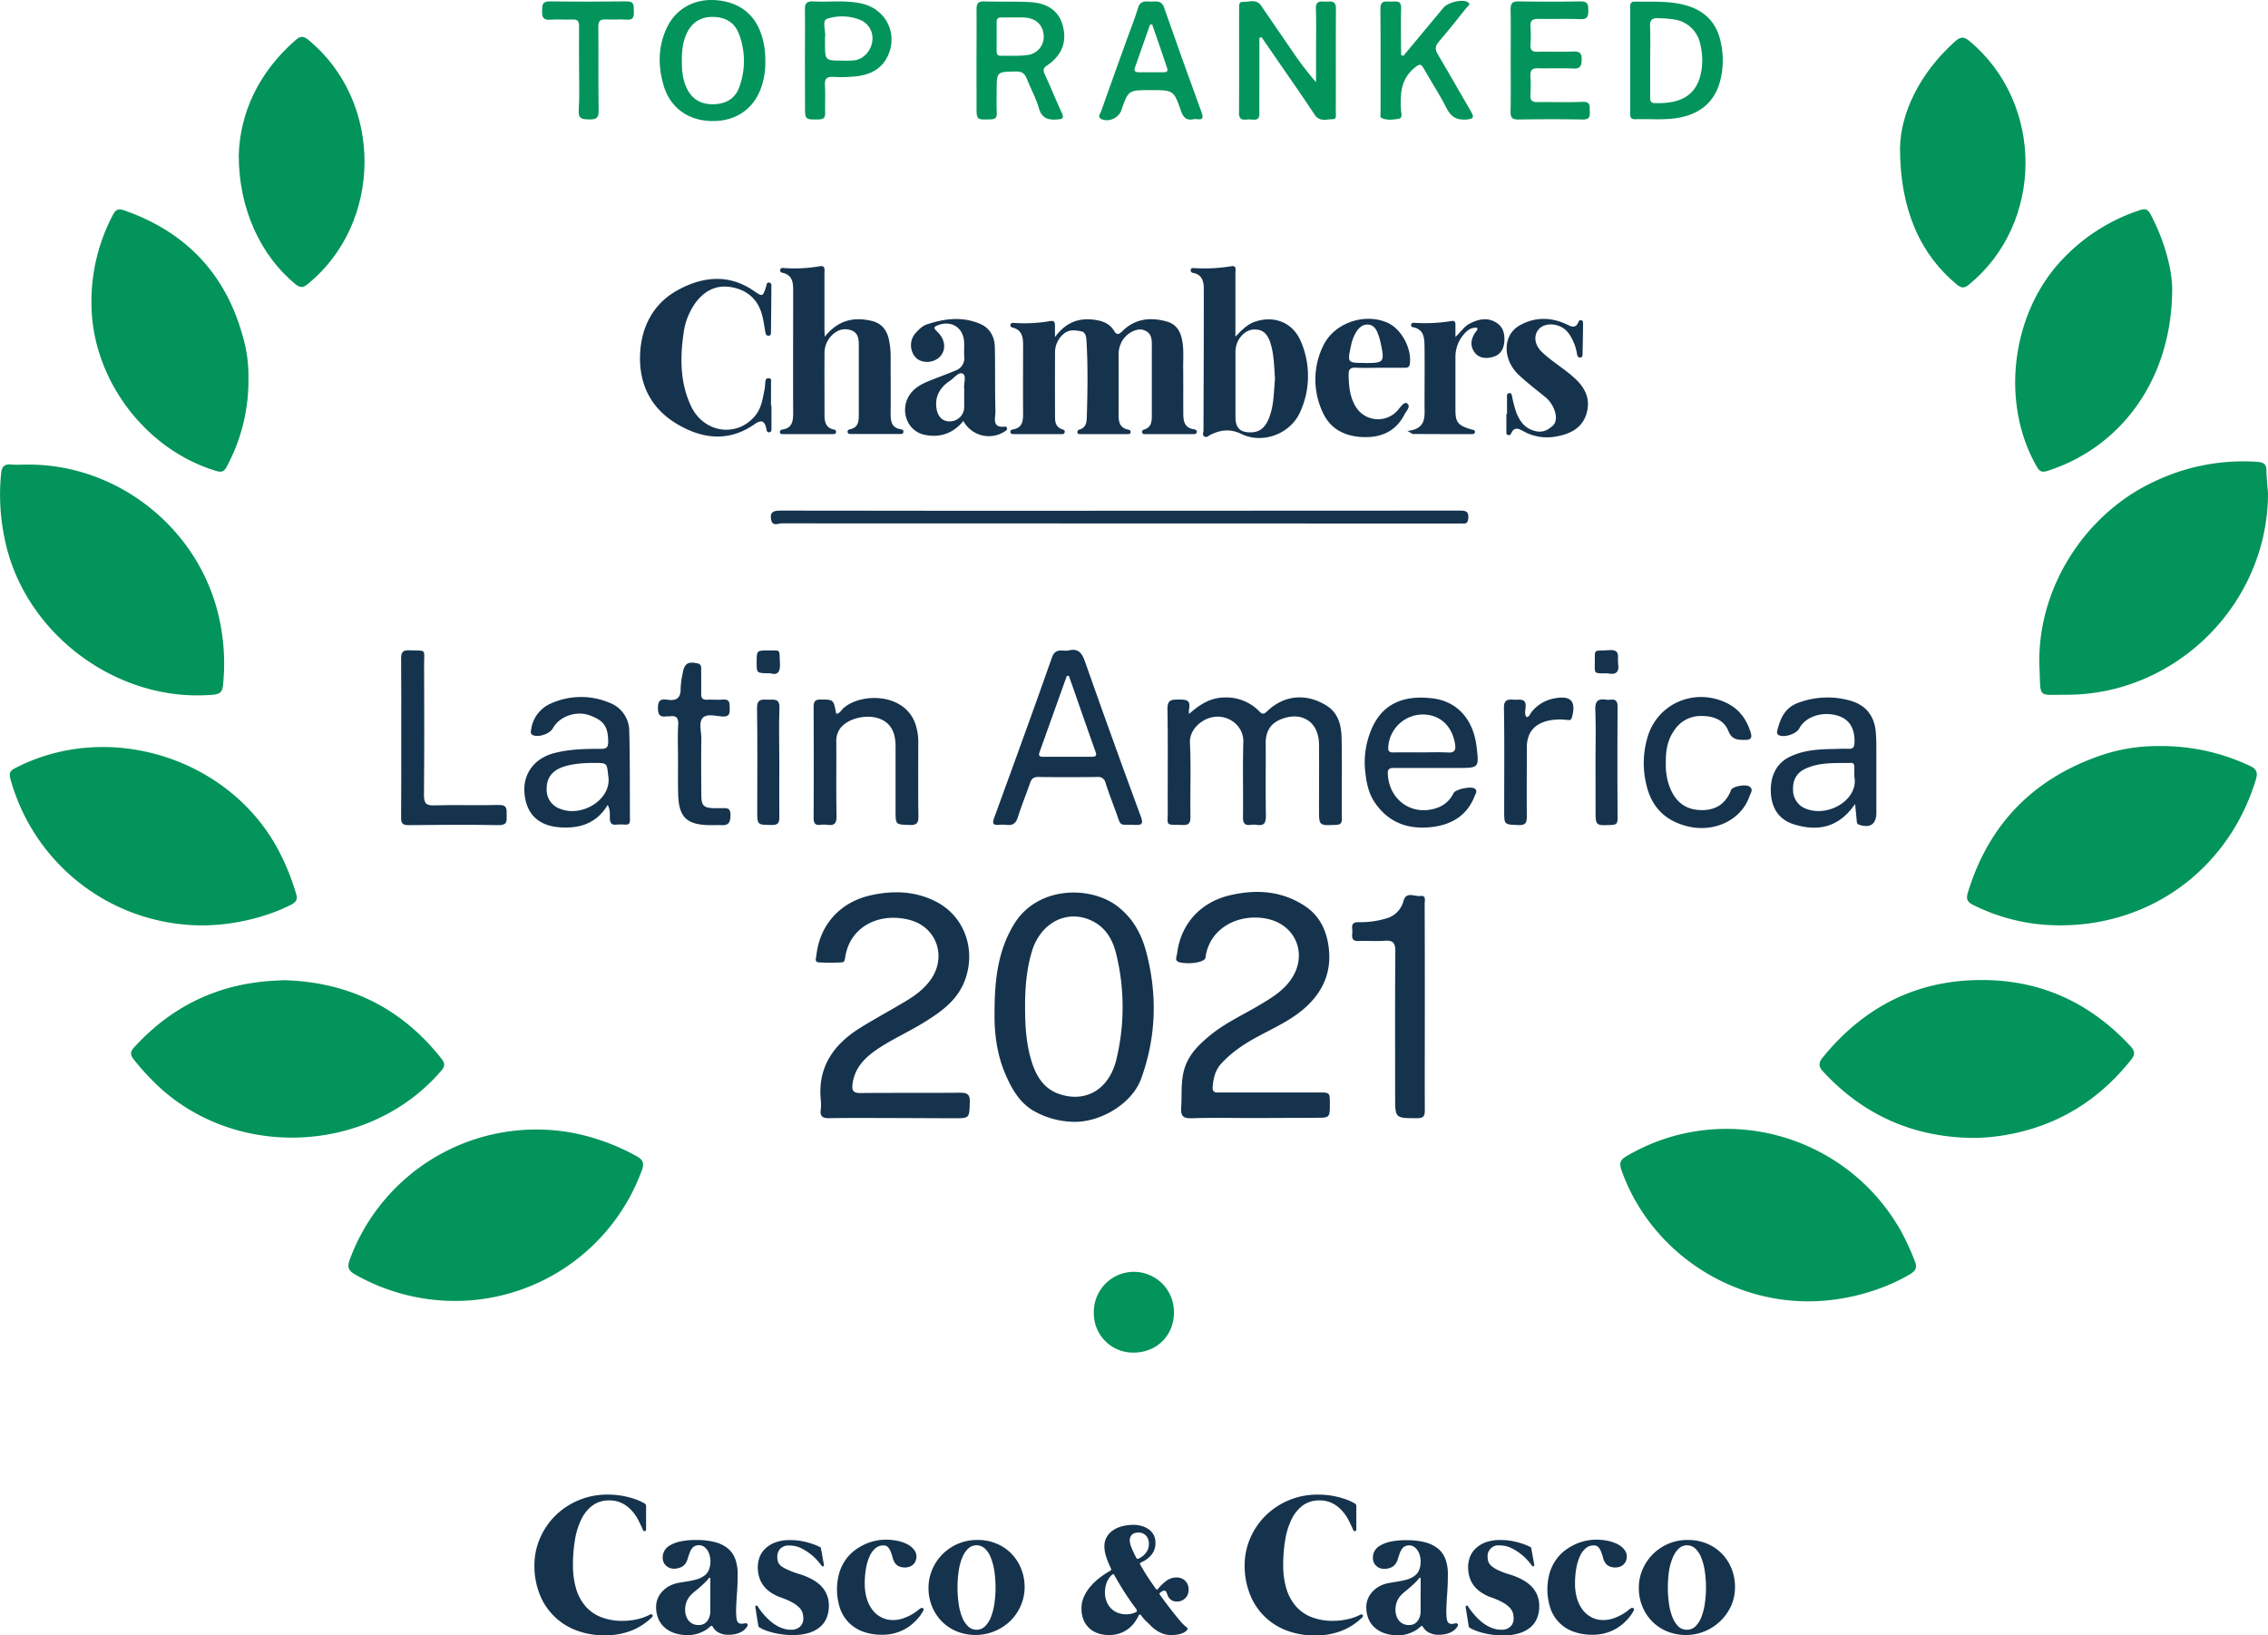 <svg id="Layer_1" data-name="Layer 1" xmlns="http://www.w3.org/2000/svg" viewBox="0 0 956.66 689.7"><defs><style>.cls-1{fill:#02945a;}.cls-2{fill:#15334d;}</style></defs><title>logochambers-cascoycasco</title><g id="Of2YP2"><path class="cls-1" d="M956.66,208.21c-.14,46.34-38.69,84.9-85.07,84.8-12.35,0-10.72,1.59-11.31-11.07-1.52-32.67,18.47-64.82,48.12-78.71a86.87,86.87,0,0,1,43.77-8.44c2.49.18,3.79.82,3.83,3.55C956.05,201.63,956.43,204.92,956.66,208.21Z"/><path class="cls-1" d="M910.06,314.66a87.59,87.59,0,0,1,39.08,8.4c2.89,1.35,3.24,3,2.4,5.74-12,39.4-47.49,64-88.71,61.25a81.21,81.21,0,0,1-30.6-8.43c-2.56-1.27-2.94-2.63-2.17-5.17,8.72-28.64,27.33-47.77,55.47-57.65A73.92,73.92,0,0,1,910.06,314.66Z"/><path class="cls-1" d="M832,479.92c-24.73-.32-45.59-9.43-62.55-27.51-2-2.09-2.87-3.63-.63-6.39,18.28-22.5,41.86-33.7,70.78-32.63,23.47.88,43.13,10.62,59.09,27.87,1.82,2,2,3.41.3,5.59-14.07,17.72-32.1,28.59-54.55,32.09A79.55,79.55,0,0,1,832,479.92Z"/><path class="cls-1" d="M762.77,548.84c-35.28,0-67.29-22.6-78.86-55.43-1-3-.42-4.26,2.11-5.76C726.26,463.88,778.49,478,801.74,519a110.24,110.24,0,0,1,6,13c.94,2.33.51,3.84-1.93,5.31C793.89,544.42,777.94,548.84,762.77,548.84Z"/><path class="cls-1" d="M192,548.67a85.4,85.4,0,0,1-42.07-11.08c-2.85-1.58-3.63-3.05-2.41-6.33a83.87,83.87,0,0,1,94.16-53.45,91.93,91.93,0,0,1,26.74,9.75c2.72,1.46,3.47,2.91,2.32,6A83.9,83.9,0,0,1,192,548.67Z"/><path class="cls-1" d="M85.28,390.28A84,84,0,0,1,4.41,328.55c-.63-2.29-.35-3.37,1.91-4.55,39.3-20.46,90.48-4.51,111.2,34.7A99.09,99.09,0,0,1,124.91,377c.71,2.37,0,3.45-2.09,4.54C112.39,386.91,98.24,390.28,85.28,390.28Z"/><path class="cls-1" d="M119.81,413.4c27.2.78,49.39,11.55,66.32,33,1.58,2,1.68,3.21-.06,5.24-30.24,35.17-86.83,37.81-120.27,5.54a109,109,0,0,1-9.35-10.32c-1.48-1.84-1.67-3.11,0-5,15.17-16.68,33.86-26.19,56.37-28.05C115.18,413.59,117.51,413.52,119.81,413.4Z"/><path class="cls-1" d="M11.56,195.94c37.4-.25,71.08,26,80.27,62.21a87.83,87.83,0,0,1,2.23,30.93c-.29,2.76-1.33,3.65-4.06,3.9-40.42,3.63-79.91-25.78-88-65.6A90.37,90.37,0,0,1,.47,199.64c.29-2.7,1.25-4,4.12-3.74C6.9,196.1,9.24,195.94,11.56,195.94Z"/><path class="cls-1" d="M104.79,159.15a76.4,76.4,0,0,1-9.2,37.74c-1.08,2-2.14,2.4-4.33,1.75-30.17-9-52.51-39-52.68-70.41a78.19,78.19,0,0,1,9.11-37.72c1.18-2.21,2.34-2.6,4.62-1.81,26.37,9.17,43.23,27.16,50.38,54.17A57.62,57.62,0,0,1,104.79,159.15Z"/><path class="cls-1" d="M916.24,121.61c.07,37.91-21.29,67-52.64,77-2.15.68-3.23.33-4.38-1.67-15.77-27.17-10.79-65.6,11.35-88.2a78.27,78.27,0,0,1,32-20.09c2.27-.74,3.37-.5,4.57,1.76C913.15,101.79,916.18,113.85,916.24,121.61Z"/><path class="cls-1" d="M100.71,65.46c.51-17.82,8.35-35,24.07-48.64,2-1.74,3.31-1.62,5.28,0,31.77,26,31.57,77.25-.39,103.08-1.9,1.54-3.07,1.49-5,0C110,107.89,100.68,88.1,100.71,65.46Z"/><path class="cls-1" d="M801.44,62.48c.23-14.57,8.07-31.41,23.19-45,2.18-1.95,3.63-2.22,6.12-.15,31.62,26.28,31.48,76.92-.32,102.77-1.95,1.59-3.12,1.43-5-.09C810.23,107.52,801.44,88.68,801.44,62.48Z"/><path class="cls-2" d="M419.51,427.11c0-14.6,1.62-26.39,8.14-37.21,9.85-16.32,32.31-16.45,43.73-7.65,6.51,5,10.11,11.7,12.09,19.15,4.77,18,4.28,36.05-2.18,53.66-4,10.85-18.14,19-30,18a35.33,35.33,0,0,1-15.62-4.75c-5.62-3.41-8.84-9-11.4-14.85C420.23,444.35,419.37,434.63,419.51,427.11Zm12.87-2.4c0,8,.47,15.91,2.95,23.55,1.92,5.91,5.15,10.94,11.34,13.1,11.25,3.9,21.15-1.86,24.21-14.48a94.07,94.07,0,0,0,0-44.32c-1.43-6.1-4.43-11.46-10.48-14.3-10.23-4.81-21.19.72-25,12.54C433,408.58,432.37,416.61,432.38,424.71Z"/><path class="cls-2" d="M529.75,471.53c-9.06,0-18.12-.19-27.17.09-3.66.11-4.57-1.08-4.35-4.54.4-6.07-.4-12.16,2-18.1,2.07-5.11,5.79-8.62,9.8-12,6.52-5.46,14.3-8.93,21.53-13.26,4.62-2.76,9.24-5.55,12.55-10,7.87-10.52,2.85-23.84-10-26.29-11.74-2.24-23.9,3.94-25.59,16.23a2.23,2.23,0,0,1-.05.36c-.54,1.79-6.4,2.78-10.66,1.88-2.66-.56-1.45-2.43-1.29-3.78,1.51-12.34,9.76-21.67,22.47-24.59,11-2.52,21.73-1.84,31.45,4.6,6.42,4.25,9.32,10.75,10.09,18.11,1,9.33-2.14,17.24-9,23.82-6.09,5.87-13.7,9.19-21,13.12-5.71,3.08-11,6.6-15.43,11.42-2.5,2.75-3.32,6.2-3.58,9.81-.21,2.82,1.83,2.34,3.47,2.34q20.58,0,41.14,0c4.81,0,4.81,0,4.81,4.68,0,6,0,6-6,6Z"/><path class="cls-2" d="M377.71,471.53c-9.3,0-18.6-.12-27.9.07-3,.06-4-.9-3.6-3.74a17.61,17.61,0,0,0,0-4c-1.35-14.06,5.59-23.57,16.92-30.55,6.24-3.85,12.72-7.33,19-11.11,4.1-2.47,7.92-5.3,10.68-9.36,6.44-9.49,2.28-21.64-8.71-24.74-12.73-3.6-25.73,2.4-27.61,15.84-.13.89-.33,1.9-1.34,1.93a85.85,85.85,0,0,1-9.89,0c-1.79-.16-1-1.91-.89-3,1.37-12.64,9.88-22.33,22.71-25.23,9.51-2.16,19-1.91,27.91,2.72,11.71,6.09,16.62,19.74,12.24,32.44-3.15,9.09-10.35,14-17.95,18.69-6.55,4-13.65,7.11-20,11.54-4.95,3.48-8.82,7.7-9.67,14.07-.37,2.81.26,3.92,3.39,3.89,13.95-.15,27.91,0,41.86-.14,3.09,0,4.33.6,4.21,4-.24,6.77,0,6.78-6.81,6.78Z"/><path class="cls-2" d="M445,142.16c4.66-6.36,10.18-8.17,16.67-7.29,3.37.46,6.41,1.55,8.3,4.72.94,1.59,1.88,1.65,3.32.2,5.48-5.49,12.15-6.18,19.24-4.07,3.32,1,5.12,3.57,5.93,6.9,1,4.23.57,8.53.62,12.8.07,6.37,0,12.73.05,19.1,0,3.13.54,5.95,4.4,6.51.62.09,1.31.36,1.29,1.07,0,1-.94,1-1.64,1q-9.92,0-19.83,0c-.58,0-1.29.12-1.56-.62s.28-1.16.86-1.34c3-.9,3.2-3.35,3.2-5.88,0-9.43,0-18.86,0-28.28,0-3.15.42-6.65-3.7-7.85-3-.86-7.4,1.7-9.14,5.24a11.78,11.78,0,0,0-1.19,5.32c.06,8.44.05,16.89,0,25.34,0,2.92.53,5.4,3.92,6.12.58.13,1.25.34,1.16,1.14s-.81.81-1.4.81q-9.92,0-19.83,0c-.45,0-1,0-1.18-.6s.26-1.18.86-1.35c2.75-.76,3-3.06,3.08-5.25.3-10.52.5-21-.11-31.55-.11-1.81-.15-4.19-2.23-4.61-2.41-.47-5.16-.91-7.34,1a10.1,10.1,0,0,0-3.72,7.69q-.06,13.77,0,27.55c0,2.18.42,4.16,2.85,5,.66.23,1.5.5,1.17,1.49-.25.75-1,.61-1.56.61q-9.92,0-19.84,0c-.59,0-1.29,0-1.44-.75s.43-1.1,1-1.2c4.05-.65,4.37-3.52,4.34-6.85-.08-9.67,0-19.34,0-29,0-3.29-.59-6.12-4.32-7.09-.61-.16-1.16-.41-1-1.23s.79-.81,1.4-.77a63.72,63.72,0,0,0,15.36-.78c1.51-.27,2,.33,2,1.72S445,139.68,445,142.16Z"/><path class="cls-2" d="M501.53,301.11c4.46-3.93,8.9-6.84,14.85-6.95A19.41,19.41,0,0,1,531,299.83c1.32,1.3,1.8,1.75,3.56.07,7.18-6.85,16.54-7.63,25.09-2.24,4.77,3,6.11,8.12,6.23,13.27.27,11.5,0,23,.13,34.51,0,2.05-.88,2.38-2.64,2.46-7,.28-7,.33-7-6.53,0-9.18.08-18.36,0-27.54-.12-9.45-7.38-14.06-16.16-10.44-4.54,1.87-6.36,5.36-6.33,10.14.06,10.16-.09,20.32.09,30.48,0,3-.67,4.36-3.81,3.87a9.15,9.15,0,0,0-2.56,0c-2.56.33-3.34-.69-3.3-3.27.14-10.53-.17-21.06.15-31.58.19-6.49-5.26-10.76-10.82-10.79-5.91,0-12,5.07-11.7,11,.49,10.38.05,20.8.21,31.21,0,2.72-.64,3.61-3.46,3.49-7.37-.29-6.07.84-6.11-6.3-.07-14.2.13-28.4-.12-42.6-.07-3.86,1.65-4,4.59-4s5.31-.08,4.52,3.93A11,11,0,0,0,501.53,301.11Z"/><path class="cls-2" d="M347.9,142c5.69-7.07,12.26-8.41,19.75-6.67,4,.94,6.25,3.59,7.21,7.48a35.26,35.26,0,0,1,.82,8.38c0,7.84.06,15.67,0,23.51,0,3.1.48,5.65,4.09,6.31.7.13,1.53.33,1.26,1.36-.21.77-.95.66-1.52.66H358.92c-.59,0-1.29,0-1.4-.81s.5-1.06,1.11-1.19c3.27-.72,3.63-3.18,3.62-5.92,0-9.79,0-19.59,0-29.39,0-2.61-.18-5.34-3.17-6.41s-5.77-.23-8.1,2a10.57,10.57,0,0,0-3.19,8c-.07,8.57,0,17.14,0,25.71,0,2.8.47,5.46,3.95,6.14a1,1,0,0,1,.88,1.31c-.17.63-.73.61-1.18.61q-10.65,0-21.3,0c-.45,0-1,0-1.15-.65s.33-1.16,1-1.25c4.23-.64,4.58-3.63,4.57-7.09-.07-17,0-34,0-51.06,0-3.52,0-7-4.59-8a1,1,0,0,1-.83-1.38c.22-.81.92-.64,1.5-.61a62.26,62.26,0,0,0,15-.73c2.6-.47,2.12,1.34,2.12,2.71,0,7.47,0,14.93,0,22.4C347.71,138.59,347.8,139.77,347.9,142Z"/><path class="cls-2" d="M521.1,142c3-3.14,5.25-5.33,8.33-6.35,8.27-2.73,16.07.47,19.37,8.56a36.59,36.59,0,0,1-.4,29.6c-4.11,9.17-15.72,13.59-24.76,9.22-4.82-2.33-8.86-1.73-13.19.41-.75.36-1.39,1.2-2.32.7-1.17-.63-.49-1.73-.49-2.64.06-19.94.16-39.87.13-59.81,0-3-.75-5.92-4.52-6.59a1.14,1.14,0,0,1-1-1.27c.12-.82.8-.8,1.41-.76a69.47,69.47,0,0,0,15.71-.79c2.35-.39,1.74,1.55,1.74,2.72,0,7.46,0,14.93,0,22.39Zm16.7,17.65c-.38-5.16-.4-10.31-2-15.24-.83-2.44-2.2-4.75-4.88-5.28-3.43-.69-6.15.76-8.15,3.68a10.43,10.43,0,0,0-1.64,6.25c0,8.92,0,17.83,0,26.75,0,4.74,2,6.71,6.84,6.53,3.66-.14,5.74-2.37,7.09-5.48C537.41,171.31,537.28,165.39,537.8,159.61Z"/><path class="cls-2" d="M450.48,274.4c4.48-1.24,6,1.19,7.29,4.94q11.44,32.49,23.36,64.81c1,2.83,1.07,3.93-2.39,3.76-7.15-.34-5.58,1.15-8.11-5.7-1.49-4-3-8-4.32-12.08a3.08,3.08,0,0,0-3.45-2.44c-8.31.1-16.63.12-24.95,0-2,0-2.8.8-3.4,2.49-1.69,4.85-3.64,9.61-5.18,14.5-.81,2.59-2.19,3.55-4.78,3.21a16.44,16.44,0,0,0-3.29,0c-2.18.16-2.8-.43-2-2.71,8.24-22.6,16.48-45.21,24.47-67.91C445.18,273.22,448,274.65,450.48,274.4Zm.36,10.64H450q-5.76,16.11-11.52,32.21c-.59,1.63.22,1.94,1.56,1.93,6.84,0,13.68,0,20.52,0,2.2,0,2-1,1.4-2.56-2.44-6.77-4.79-13.58-7.18-20.37C453.51,292.52,452.17,288.78,450.84,285Z"/><path class="cls-2" d="M472.74,215.4q71.61,0,143.21-.06c2.47,0,3.6.46,3.39,3.17-.13,1.73-.68,2.46-2.4,2.29-.73-.07-1.47,0-2.2,0q-142.49,0-285-.07c-1.48,0-3.9,1.43-4.47-1.55-.61-3.16.87-3.84,3.85-3.84Q400.95,215.46,472.74,215.4Z"/><path class="cls-2" d="M782.49,339.07c-6.85,10-15.65,11.69-25.68,8.63-6.3-1.92-9.48-6.69-9.84-13.19-.36-6.33,1.82-12.06,7.33-15s11.84-3.48,18.1-3.61c2.45,0,4.9-.19,7.34-.09,2,.07,2.43-.78,2.5-2.61.23-6.12-2.26-10.06-7.51-11.49-6.38-1.73-13.22.64-15.77,5.48-1.25,2.37-6.29,4-8.6,2.88-1.06-.54-.81-1.46-.62-2.23,1.31-5.1,3.27-9.48,8.94-11.49a35.11,35.11,0,0,1,21.6-.9c6.6,1.81,10.31,6.3,10.92,13.16.23,2.55.26,5.13.26,7.69,0,8.81,0,17.62,0,26.43,0,4.86-2.55,6.62-7.19,5.12-1.17-.37-1-1.15-1.13-2C783,343.93,782.78,342,782.49,339.07Zm-.32-11.58c0-1.35,0-2.69,0-4,0-.93-.21-1.77-1.36-1.74-6.69.19-13.51-.47-19.77,2.71-3.58,1.82-4.87,5-4.72,8.82a8.41,8.41,0,0,0,6,8C771.77,344.6,784.1,336.9,782.17,327.49Z"/><path class="cls-2" d="M604.11,323.88c-5.39,0-10.77,0-16.16,0-1.79,0-2.65.38-2.56,2.47.47,11.22,10.46,18.09,20.9,14.32a11.86,11.86,0,0,0,6.81-6.15c.85-1.71,7.69-3.12,9.1-1.83,1.08,1,.18,2.1-.17,3-3.14,8.26-9.75,12.12-18,13.1-9.92,1.18-18.36-1.74-24.21-10.46-2.61-3.89-3.42-8.22-3.93-12.7A35.57,35.57,0,0,1,578.32,308c4.57-11.3,13.75-14.94,25.94-13.47,10.41,1.26,17.16,8.85,18.54,20.18,1.12,9.17,1.12,9.17-8,9.17Zm-4.71-6.56c3.79,0,7.6-.16,11.38.05,2.8.16,3.33-1,3-3.45-1.23-7.95-6.64-12.8-14.19-12.57a14.65,14.65,0,0,0-14,13.54c-.17,1.75.28,2.49,2.11,2.45C591.56,317.27,595.48,317.32,599.4,317.32Z"/><path class="cls-2" d="M601,424.6c0,14.57-.06,29.13,0,43.7,0,2.58-.74,3.3-3.3,3.29-9.22,0-9.22.07-9.22-9.1,0-20.44-.09-40.88.08-61.32,0-3.62-1.08-4.67-4.54-4.4-3.65.28-7.35-.06-11,.1-3,.13-2.76-1.76-2.6-3.62s-1.11-4.33,2.6-4.33a37.42,37.42,0,0,0,11.59-1.54A10.29,10.29,0,0,0,592,380c1.16-4.21,4.67-1.79,7.09-2.11,2.62-.36,1.83,2,1.84,3.43C601,395.72,601,410.16,601,424.6Z"/><path class="cls-2" d="M256.33,339.48c-4.57,7.61-11.43,9.92-19.54,9.49-9.41-.51-14.67-5.34-15.54-14.21-.81-8.33,4.1-15,12.67-17.18,6.47-1.65,13.09-1.78,19.69-1.76,2.25,0,2.95-.72,2.93-3-.05-6.66-2-9-7.88-11.14s-12.92.74-15.42,5.42c-1.3,2.44-6.23,4.07-8.57,2.88-1-.53-.78-1.38-.64-2.2a14,14,0,0,1,8.54-11.17,30.89,30.89,0,0,1,24.63-.18,12.78,12.78,0,0,1,8.23,12c.33,12.48.2,25,.29,37.45,0,1.45-.59,2-2,1.9a22.48,22.48,0,0,0-3.67,0c-2.11.24-2.77-.68-2.82-2.69C257.23,343.44,257.46,341.57,256.33,339.48Zm-5.73-17.72c-7.12,0-12.23.95-15.37,2.68-3.54,2-4.79,5.09-4.64,8.88a8.39,8.39,0,0,0,5.74,7.82c9.31,3.65,21.5-4,20.31-13.39C255.88,321.84,256.5,321.76,250.6,321.76Z"/><path class="cls-2" d="M325.41,171.09c0,3.18,0,6.36,0,9.54,0,.7.06,1.59-.94,1.69s-1.1-.78-1.22-1.47c-.57-3.07-1.95-4.08-4.77-2.08-11,7.78-22.21,6.43-33,0-11.13-6.66-16.17-17.13-15.45-30,.63-11.32,5.77-20.79,15.56-26.25,10.31-5.76,21.52-7.28,32.26.08,3.84,2.64,3.86,2.62,5.31-1.73.25-.74.08-1.91,1.4-1.66.94.19.82,1.09.82,1.79q-.07,9.36-.18,18.72c0,.8.16,1.93-1.13,1.86-1.05-.06-1.17-1-1.32-1.91-.39-2.28-.7-4.6-1.3-6.83-1.76-6.58-6.25-10.5-12.77-11.69s-11.49,1.42-15.31,6.56a28.29,28.29,0,0,0-5.08,13.22c-1.48,10.32-1.36,20.55,3.13,30.22,5.32,11.47,19.35,13.57,27.11,4.2,2.71-3.27,3.19-7.33,4-11.27a24.11,24.11,0,0,0,.25-2.56c.1-1,.14-2.13,1.52-2s.9,1.27.91,2c.05,3.18,0,6.37,0,9.55Z"/><path class="cls-1" d="M531.22,15.92V36c0,3.92-.09,7.84,0,11.76.12,3.62-2.5,2.57-4.34,2.6s-4.29.84-4.26-2.72c.1-14.69,0-29.38.05-44.07,0-1.21-.15-2.85,1.55-2.77,2.64.12,5.69-1.42,7.76,1.63q6.09,8.94,12.25,17.84a139.75,139.75,0,0,0,10.89,14.41v-13c0-6,.14-12-.06-18-.1-3,1.45-3.19,3.63-3s4.85-1,4.82,3c-.1,14.57,0,29.14-.06,43.71,0,1.09.48,2.89-1.33,2.88-2.63,0-5.5,1.25-7.6-1.92-5.6-8.47-11.44-16.77-17.19-25.13l-5.16-7.51Z"/><path class="cls-2" d="M406.36,177.55c-4.43,5.35-9.89,7.13-16.29,5.84-8-1.6-11-11.63-5.51-18,2.32-2.7,5.48-4,8.68-5.27s6.63-2.5,9.89-3.88a5.46,5.46,0,0,0,3.59-5.8c-.13-2.07.06-4.17-.06-6.24-.34-6.28-5.75-9.41-11.53-6.82-1.23.54-1.18,1-.46,1.81.4.45.84.86,1.25,1.3,2.89,3.1,3.12,7.24.57,9.92s-7.34,3-10,.62a7.76,7.76,0,0,1-.48-10.36c1.34-1.51,3-3.18,4.8-3.8,7.44-2.53,15.07-3.49,22.58-.3,4.27,1.82,6.16,5.55,6.25,10,.17,8.93,0,17.87.24,26.8.08,2.78-1.78,7.38,4.27,6.52.18,0,.57.45.63.73.13.73-.5,1-1,1.36A12.22,12.22,0,0,1,406.36,177.55Zm.33-11.69a20,20,0,0,0,0-2.19c-.22-2.11,1.05-5.23-.62-6.09s-3.59,1.85-5.35,3c-4.28,2.85-6.61,6.76-5.62,12.1.65,3.47,3,5.36,6.06,5a6,6,0,0,0,5.54-6C406.73,169.75,406.7,167.81,406.69,165.86Z"/><path class="cls-2" d="M352.71,301c1.43,0,2-1.28,2.8-2.08,7-6.72,26-7.07,30.64,6.49a24.06,24.06,0,0,1,1.19,7.94c0,10.28-.1,20.56.06,30.84.05,2.85-.65,3.83-3.64,3.74-6-.2-6,0-6-6.08,0-9.05,0-18.11,0-27.17,0-6.24-2.34-10-7-11.65-5.32-1.86-12.67-.13-16,3.72a8.81,8.81,0,0,0-2,6.12c.06,10.4-.09,20.81.1,31.21.06,3.07-.83,4.24-3.86,3.79a11.49,11.49,0,0,0-2.93,0c-2.3.26-2.89-.75-2.88-2.95q.12-23.32,0-46.64c0-2.27.48-3.28,3-3.26C351.58,295.06,351.58,294.92,352.71,301Z"/><path class="cls-1" d="M411.9,25.69c0-7.22.08-14.43,0-21.64,0-2.47.6-3.54,3.27-3.45,6.48.2,13-.06,19.43.3,7.43.41,12,3.9,13.62,9.67,1.94,7-.19,12.71-6.59,17.07-1.53,1-1.76,1.86-1,3.55,2.52,5.43,4.75,11,7.25,16.42,1,2.23.37,2.58-1.82,2.76-4,.33-6.63-.44-7.89-4.85-1.2-4.2-3.4-8.11-5-12.2-.86-2.2-2-3.19-4.57-3.16-8.2.11-8.2,0-8.2,8.3,0,3.06-.11,6.12.05,9.17.11,2.16-.8,2.66-2.78,2.72-5.77.16-5.76.24-5.76-5.59ZM427.63,7.35c-1.71,0-3.42.05-5.13,0s-2.14.68-2.12,2.2c.05,3.91,0,7.82,0,11.73,0,1.17.15,2.27,1.7,2.25,3.78-.07,7.61.2,11.33-.33a7.72,7.72,0,0,0,6.8-8.57c-.39-4.31-3.45-7-8.2-7.25C430.57,7.3,429.1,7.36,427.63,7.35Z"/><path class="cls-1" d="M322.8,25.4a31.21,31.21,0,0,1-2.25,12.91C316.88,47,309.05,51.59,299.06,51c-9.4-.54-16.54-6-19.15-15-2.44-8.36-2.35-16.72,1.55-24.66S293.27-.62,302,.07c9.68.78,16.27,5.76,19.15,14.51A32.56,32.56,0,0,1,322.8,25.4Zm-35.18.16c-.07,4.07.31,8.06,2.13,11.79,2.53,5.17,6.86,7,12.36,6.55,4.88-.39,8.31-2.88,9.85-7.49a32,32,0,0,0-.18-21.88C310,9.61,306.2,7.3,301.06,7.14s-8.95,2-11.26,6.65C288,17.5,287.57,21.49,287.62,25.56Z"/><path class="cls-1" d="M687.64,25.4q0-10.81,0-21.63c0-1.45-.27-3.14,2-3.09,7.54.16,15.17-.5,22.52,1.88,7.66,2.48,12.17,7.65,13.75,15.62a34.54,34.54,0,0,1-.63,17c-2.47,8.1-8.32,12.69-16.53,14.35-6.3,1.27-12.68.55-19,.76-2.3.07-2.12-1.41-2.12-2.92Q687.65,36.41,687.64,25.4Zm8.42.09c0,5,0,10,0,15.05,0,1.33-.22,2.86,1.82,2.94,10.09.35,17.91-2.51,19.76-13.54a27.62,27.62,0,0,0-.45-11.3A13.1,13.1,0,0,0,706.54,8.27a47.42,47.42,0,0,0-6.93-.59c-2.68-.19-3.73.67-3.61,3.49C696.2,15.93,696.06,20.71,696.06,25.49Z"/><path class="cls-2" d="M581.84,155.11c-3.3,0-6.61.14-9.9-.05-2.49-.14-3.13.83-3.08,3.19.1,4.7.51,9.29,3.07,13.39a11,11,0,0,0,17.56,1.48c1.16-1.28,2.7-3.82,4-3,1.81,1.22-.33,3.22-1.09,4.71-3.52,6.92-9.54,9.69-17,9.52-7.76-.17-14.21-3.16-17.5-10.53a32.39,32.39,0,0,1,.24-28c4.59-9.59,17.33-14,27.06-9.73,5.86,2.54,10.32,10.83,9.49,17.26-.23,1.83-1.28,1.76-2.54,1.76H581.84Zm-6-2c7.93,0,8.25-.37,6.6-8.19a30.85,30.85,0,0,0-1.22-4.22c-.7-1.92-1.86-3.58-4-3.8s-3.91,1.12-5.08,3a17.31,17.31,0,0,0-2.25,5.77C568.29,153.07,568.28,153.07,575.88,153.08Z"/><path class="cls-1" d="M592,23.51,608.86,3.25c1.84-2.2,7.53-3.68,10-2.48,2,1,.2,1.87-.29,2.49-3.8,4.8-7.59,9.6-11.59,14.22-1.63,1.88-1.8,3.29-.49,5.46,4.77,8,9.29,16.1,14,24.12,1.47,2.49,1,3.12-1.9,3.35-4.06.32-6.48-1-8.36-4.68-2.92-5.78-6.51-11.22-9.7-16.86-1.17-2.07-1.81-1.94-3.7-.42-6.07,4.89-6.29,11.36-5.86,18.21.08,1.18.79,3.13-1,3.44-2.35.41-4.88.72-7.18-.3-.79-.35-.46-1.57-.46-2.4,0-14.57.07-29.14-.07-43.71,0-3.69,2.27-3.06,4.39-3S591.16-.18,591,3.6c-.19,6.55,0,13.1,0,19.65Z"/><path class="cls-2" d="M169.24,310.94c0-11,.07-22-.05-33.06,0-2.63.54-3.73,3.43-3.62,7.58.28,6.24-.82,6.27,6.15.07,18.24.11,36.49-.06,54.73,0,3.42.63,4.66,4.35,4.53,9-.3,18.12.09,27.18-.18,3.8-.12,3.31,2.05,3.35,4.39S214,348,210.46,348c-12.73-.23-25.47-.15-38.2,0-2.52,0-3.09-.85-3.07-3.18C169.29,333.47,169.24,322.21,169.24,310.94Z"/><path class="cls-2" d="M702.67,321.53a26.21,26.21,0,0,0,1.5,10.08c2.14,5.74,5.83,9.49,12.27,10,6.67.48,11.33-2.15,13.78-8.5.53-1.37,5.86-2.46,7.57-1.46,2.05,1.2.6,2.87.15,4.19-3.44,10-14.81,15.46-26.17,12.65q-14.19-3.51-17.36-17.73a38.27,38.27,0,0,1,.78-20.63c4.44-13.56,19.5-19.88,32.58-13.91,5.64,2.58,8.82,6.88,10.63,12.53.71,2.21.38,3.35-2.41,3.31-3.18,0-5.52-.1-7-3.88-1.86-4.59-6.31-6.22-11.18-6.21a13.26,13.26,0,0,0-11.64,6.12C703.3,312.18,702.58,316.72,702.67,321.53Z"/><path class="cls-1" d="M637.23,25.3c0-7.1.1-14.2-.05-21.3,0-2.54.74-3.44,3.33-3.41,8.7.13,17.39.16,26.08,0,3-.06,3.4,1.21,3.37,3.73s-.25,3.88-3.31,3.76c-5.87-.23-11.76,0-17.63-.11-2.45-.06-3.65.54-3.44,3.25a58.19,58.19,0,0,1,0,7.7c-.13,2.29.83,3,3,2.91,5-.13,10,.1,15-.1,2.71-.11,3.68.67,3.58,3.48-.09,2.51-.51,3.82-3.46,3.69-5-.23-10,0-15-.11-2.43-.07-3.28.82-3.15,3.2a68.07,68.07,0,0,1,0,8.08c-.13,2.25.7,3,2.94,3,6.37-.1,12.74.15,19.1-.11,3.39-.13,2.91,1.84,3,3.94.13,2.29-.18,3.57-3,3.51-9.05-.17-18.12-.15-27.17,0-2.66,0-3.29-.91-3.25-3.39C637.32,39.75,637.23,32.53,637.23,25.3Z"/><path class="cls-1" d="M478.15,570.46a16.5,16.5,0,0,1-16.75-16.7,16.89,16.89,0,1,1,33.77-.13C495.17,563.26,487.87,570.47,478.15,570.46Z"/><path class="cls-2" d="M635.67,174.62c0-2.33,0-4.65,0-7,0-.69-.17-1.62.8-1.79,1.26-.22,1.2.91,1.4,1.67a48.12,48.12,0,0,0,1.8,6.72c1.54,3.61,3.49,6.51,8,7.6,3.27.78,5.27-.6,7.06-2.06,2.15-1.75,1.74-4.7.8-7.2a13,13,0,0,0-4.18-5.48c-3.6-2.93-7.31-5.76-10.69-8.93-6.88-6.46-6.92-16.71.21-20.83,6.22-3.6,13.07-3.71,19.71-.64,2.15,1,4,2.18,5.27-1a.93.93,0,0,1,1.16-.62c.77.22.74.91.73,1.48,0,4.28-.13,8.56-.21,12.84,0,.62-.08,1.29-.85,1.38-1.17.15-1.35-.74-1.51-1.61a20.59,20.59,0,0,0-3.2-8.13,9,9,0,0,0-3.82-3.31c-3.8-1.68-7.86-.91-9.6,1.82s-1,6.35,2.12,9.21c4.4,4.07,9.65,7.07,14,11.2s6.22,8.87,4.52,14.53c-1.78,5.94-6.67,8.48-12.38,9.54a20.54,20.54,0,0,1-14.21-2.13c-1.9-1.06-3.84-2.07-5.14.83-.26.57-.68,1-1.43.75s-.62-1-.63-1.54c0-2.45,0-4.89,0-7.33Z"/><path class="cls-1" d="M503.45,50.28c-3,.66-4.32-.68-5.29-3.49C495.11,38,495,38,485.28,38c-9.35,0-9.35,0-12.35,8.64-1.1,3.16-5.48,5.06-8.41,3.54-1.7-.88-.46-2.16-.11-3.14,3.63-10.24,7.33-20.46,11-30.69C477,12,478.73,7.67,480.07,3.24c.85-2.77,2.76-2.75,4.87-2.58s4.86-1,6.06,2.46q7.72,22.14,15.8,44.17C508.46,51.83,504.94,49.8,503.45,50.28ZM486,10.31l-.9.06c-2.14,6.06-4.29,12.13-6.4,18.2-.54,1.56.41,1.91,1.73,1.91,3.42,0,6.84,0,10.26,0,1.05,0,2.15-.14,1.66-1.62C490.29,22.66,488.14,16.49,486,10.31Z"/><path class="cls-1" d="M339.52,25.56c0-7.1.09-14.2,0-21.3C339.43,1.65,340.1.45,343,.6c6.83.36,13.73-.64,20.49.91,10.19,2.34,15.33,12.58,11.06,21.92-2.7,5.91-7.78,8.2-13.83,8.8a62.25,62.25,0,0,1-9.16.21c-2.68-.14-3.77.61-3.6,3.46.23,3.78,0,7.59.1,11.38.07,2.09-.35,3.06-2.76,3.09-5.74.06-5.74.19-5.74-5.71ZM348,15.82v2.39c0,7.36,0,7.37,7.54,7.36a33.41,33.41,0,0,0,5.11-.16c3.79-.6,6.86-4.15,7.31-8.15a8.41,8.41,0,0,0-5.43-9,20.64,20.64,0,0,0-13.64-.35C346.53,8.68,348.49,13.45,348,15.82Z"/><path class="cls-2" d="M593.65,181.76c8.16-.87,7.23-6.12,7.23-10.88,0-8.07.09-16.15,0-24.23C600.81,143,601,139,596,138a.88.88,0,0,1-.79-1c.11-.79.74-.9,1.36-.86a67.36,67.36,0,0,0,15.73-.76c1.5-.25,1.61.66,1.62,1.72,0,1.41,0,2.82,0,5,2.31-2.13,3.58-4.28,5.71-5.45,3.73-2,7.61-3,11.49-.61,2.9,1.78,3.67,4.73,3.42,8s-1.72,5.68-4.95,6.53c-2.85.75-5.79.55-7.67-2.06-2-2.83-1.42-5.78.53-8.51.34-.47.91-.83.66-1.73-2.58-.33-4.34,1.12-5.83,2.93a14.47,14.47,0,0,0-3.36,9.49c0,7.47,0,14.93,0,22.4,0,5.05,1.16,6.35,6.6,8,.67.2,1.63.17,1.64,1.08s-1,.93-1.64.93q-12.3,0-24.59-.07C595.67,183,595.37,182.68,593.65,181.76Z"/><path class="cls-2" d="M286,320.32c0-4.89-.22-9.8.07-14.68.19-3.08-1-3.94-3.73-3.53-.36.05-.74,0-1.1,0-2.84.46-3.7-.61-3.72-3.56,0-3.16,1.25-3.87,3.88-3.46,3.71.58,5.8-.48,5.69-4.7a36.62,36.62,0,0,1,.9-6.53c.63-4,2.26-5,6.26-4.07,1.52.35,1.51,1.34,1.51,2.46,0,3.42.07,6.85,0,10.28-.06,1.88.6,2.67,2.53,2.57,2.2-.11,4.42.13,6.61-.06,3.1-.26,2.84,1.71,2.89,3.76s-.1,3.47-2.85,3.38-6.64-1.36-8.49.56-.58,5.82-.62,8.84c-.11,7.83-.07,15.66,0,23.5,0,4.88.93,5.7,5.86,5.78.86,0,1.71,0,2.57,0,1.94,0,3.9-.46,3.85,2.76,0,2.75-.44,4.55-3.66,4.39-1.47-.07-2.94,0-4.41,0-10.62,0-13.95-3.36-14-14.13C285.94,329.38,286,324.85,286,320.32Z"/><path class="cls-1" d="M244.26,29.35c0-6.11-.07-12.23,0-18.34,0-2-.6-2.87-2.71-2.78-3.17.13-6.37-.16-9.53.08-3,.23-3.45-1.26-3.36-3.73.08-2.21-.13-4,3.12-4,10.88.15,21.77.13,32.65,0,3.42,0,2.8,2.14,2.92,4.17.12,2.23-.13,3.79-3.06,3.54s-5.87.07-8.8-.09c-2.4-.13-3.13.73-3.11,3.15.12,11.74-.06,23.48.13,35.22.06,3.19-1,3.9-4,3.8-2.74-.09-4.63-.07-4.41-3.8C244.5,40.86,244.26,35.1,244.26,29.35Z"/><path class="cls-2" d="M643.92,302.45c1.25-.15,1.42-1.3,2-2a15.72,15.72,0,0,1,9.82-5.92c6.91-1.28,9.16,1.22,7.32,8-.39,1.41-1.18,1.19-2.19,1.09a23.69,23.69,0,0,0-7.65.29c-6.07,1.36-9.17,5.1-9.19,11.3,0,9.67-.09,19.33,0,29,0,2.72-.46,3.88-3.55,3.76-6-.25-6-.05-6-6.05,0-14.43.14-28.86-.1-43.29-.06-3.61,1.62-3.7,4.21-3.54,2.41.14,5.47-.88,4.89,3.53C643.37,299.83,643,301.25,643.92,302.45Z"/><path class="cls-2" d="M328.73,321.43c0,7.71-.09,15.42,0,23.13.05,2.48-.54,3.41-3.21,3.37-6.11-.09-6.11.05-6.11-5.94,0-14.44.15-28.88-.09-43.32-.07-3.9,2-3.69,4.54-3.59s5.11-.76,4.91,3.59C328.48,306.24,328.73,313.84,328.73,321.43Z"/><path class="cls-2" d="M673,321.41c0-7.34.2-14.69-.09-22-.14-3.66,1.14-4.86,4.56-4.32a7,7,0,0,0,1.83,0c2.2-.25,3,.61,3,2.89q-.12,23.67,0,47.34c0,1.88-.55,2.51-2.48,2.6-6.81.3-6.8.38-6.8-6.31Z"/><path class="cls-2" d="M678.36,284c-6.54-.08-5.62.6-5.65-5.49,0-5.14-.34-3.8,5.9-4.31,5.23-.43,3.53,3,3.93,5.6C683.19,283.93,681.09,284.61,678.36,284Z"/><path class="cls-2" d="M324.79,283.94c-5.63,0-5.63,0-5.63-4.42,0-5.2,0-5.23,5-5.19,5.39,0,4.46-.67,4.81,5C329.23,283.14,328.31,285,324.79,283.94Z"/><path class="cls-2" d="M225.42,660.32a28.76,28.76,0,0,1,2.37-11.6,30,30,0,0,1,6.52-9.55,31,31,0,0,1,21.93-8.82,34.64,34.64,0,0,1,6.43.55,36.09,36.09,0,0,1,4.88,1.25,23,23,0,0,1,3.19,1.31,9.66,9.66,0,0,1,1.28.73,1.11,1.11,0,0,1,.51.89v10a.64.64,0,0,1-.17.47.76.76,0,0,1-.38.21.58.58,0,0,1-.42-.08,1,1,0,0,1-.34-.38q-.8-1.9-1.92-4.1a18.6,18.6,0,0,0-2.81-4.07,14.08,14.08,0,0,0-4-3.1,11.78,11.78,0,0,0-5.55-1.23,11.42,11.42,0,0,0-7,2.13,15.78,15.78,0,0,0-4.73,5.83,30.85,30.85,0,0,0-2.68,8.65,62.3,62.3,0,0,0-.85,10.58A34.83,34.83,0,0,0,243,670a19.92,19.92,0,0,0,3.95,7.41,16.74,16.74,0,0,0,6.56,4.6,24.34,24.34,0,0,0,9.14,1.59,28.91,28.91,0,0,0,5.72-.6,21.59,21.59,0,0,0,5.81-2.06.74.74,0,0,1,.57-.11.78.78,0,0,1,.42.23.59.59,0,0,1,.13.45,1,1,0,0,1-.32.57,25.76,25.76,0,0,1-8.61,5.61,29.88,29.88,0,0,1-11.19,2,32.77,32.77,0,0,1-12.58-2.28,26.49,26.49,0,0,1-15.17-15.59A32.42,32.42,0,0,1,225.42,660.32Z"/><path class="cls-2" d="M314.28,684.64a.92.92,0,0,1,.93.23.8.8,0,0,1,0,1,5.73,5.73,0,0,1-.83,1.1,6.15,6.15,0,0,1-1.51,1.18,9.75,9.75,0,0,1-2.33.93,12.29,12.29,0,0,1-3.23.38,8.37,8.37,0,0,1-4.32-1A5.92,5.92,0,0,1,300.6,686a.45.45,0,0,0-.48-.3.89.89,0,0,0-.53.26l-.78.69a11,11,0,0,1-1.86,1.23,16.62,16.62,0,0,1-2.89,1.18,13.12,13.12,0,0,1-3.89.53,16.67,16.67,0,0,1-6.31-1.06,11.75,11.75,0,0,1-4.13-2.72,9.91,9.91,0,0,1-2.28-3.76,12.93,12.93,0,0,1-.7-4.16,9.41,9.41,0,0,1,1.88-5.82,11.42,11.42,0,0,1,4.87-3.72,15.7,15.7,0,0,1,3.36-.9l3.48-.57c1.16-.2,2.29-.45,3.4-.74a10.24,10.24,0,0,0,3.15-1.46,5.53,5.53,0,0,0,2.17-2.7,9.91,9.91,0,0,0,.61-3.5,9.33,9.33,0,0,0-.36-2.6,7.12,7.12,0,0,0-1-2.17,5.33,5.33,0,0,0-1.52-1.48,3.92,3.92,0,0,0-4.54.38,6.9,6.9,0,0,0-1.33,2.24c-.32.87-.62,1.78-.9,2.72a6.31,6.31,0,0,1-1.36,2.43,4.72,4.72,0,0,1-2,1.2,7.19,7.19,0,0,1-2.3.4,5.21,5.21,0,0,1-2-.38,4.6,4.6,0,0,1-1.51-1,4.24,4.24,0,0,1-1-1.52,5.13,5.13,0,0,1-.32-1.84,5.72,5.72,0,0,1,2.89-5,14.21,14.21,0,0,1,4.37-1.71,30.57,30.57,0,0,1,7-.65,29,29,0,0,1,8,.95,14,14,0,0,1,5.41,2.76,10.57,10.57,0,0,1,3,4.5,18.25,18.25,0,0,1,.95,6.1q0,4.1-.26,7.68t-.36,6.35a30.44,30.44,0,0,0,.11,4.56c.14,1.2.53,1.93,1.18,2.22a2.24,2.24,0,0,0,1.06.19A11.6,11.6,0,0,0,314.28,684.64Zm-14.65-18.87a.33.33,0,0,0-.21-.34.32.32,0,0,0-.38.13c-.23.25-.43.49-.61.72s-.43.49-.74.8c-.54.56-1.09,1.09-1.65,1.58l-1.69,1.5c-.56.45-1.12.9-1.66,1.35a13.52,13.52,0,0,0-1.55,1.48,8.43,8.43,0,0,0-1.62,2.76,9.57,9.57,0,0,0-.53,3.19,8,8,0,0,0,.34,2.3,6.28,6.28,0,0,0,1,2.07,5.26,5.26,0,0,0,4.37,2.05,4.37,4.37,0,0,0,2.47-.64,4.65,4.65,0,0,0,1.48-1.52,6.35,6.35,0,0,0,.74-1.79,6.82,6.82,0,0,0,.21-1.41Z"/><path class="cls-2" d="M319.85,685.61c0-.06-.06-.46-.19-1.2s-.26-1.57-.4-2.47-.28-1.75-.4-2.56-.21-1.3-.24-1.5c-.05-.39.06-.62.34-.69a.53.53,0,0,1,.64.23,7.37,7.37,0,0,0,.54.89c.34.5.81,1.12,1.4,1.85s1.3,1.52,2.13,2.37a20.08,20.08,0,0,0,2.79,2.34,15.08,15.08,0,0,0,3.35,1.77,10.64,10.64,0,0,0,3.88.7,5.25,5.25,0,0,0,3.78-1.31,4.53,4.53,0,0,0,1.37-3.46,8.45,8.45,0,0,0-.29-2.24,5.54,5.54,0,0,0-1.27-2.19A11.54,11.54,0,0,0,334.5,676a29.6,29.6,0,0,0-4.86-2.17,18.74,18.74,0,0,1-4.68-2.32,12.66,12.66,0,0,1-3.08-3,11.29,11.29,0,0,1-1.71-3.59,15,15,0,0,1-.53-4.07,12.39,12.39,0,0,1,.59-3.61,9.51,9.51,0,0,1,2.13-3.67,12,12,0,0,1,4.2-2.87,17,17,0,0,1,6.8-1.16,26.31,26.31,0,0,1,4.85.42,34.62,34.62,0,0,1,3.91,1,22.88,22.88,0,0,1,2.66,1l1.11.51a.67.67,0,0,1,.3.21.87.87,0,0,1,.08.29c0,.06.07.45.22,1.16s.28,1.5.42,2.35.28,1.61.42,2.32.21,1.1.21,1.18a.5.5,0,0,1-.29.61c-.26.13-.48,0-.68-.23a27.23,27.23,0,0,0-1.86-2.28,21.41,21.41,0,0,0-3.08-2.83,22,22,0,0,0-4-2.43,11.16,11.16,0,0,0-4.71-1,4.9,4.9,0,0,0-3.84,1.39,5,5,0,0,0-1.22,3.38,6.74,6.74,0,0,0,.29,2,4.23,4.23,0,0,0,1.27,1.84A12.11,12.11,0,0,0,332.2,662a32.16,32.16,0,0,0,4.91,1.84q6.17,1.9,9.33,5.15a11.55,11.55,0,0,1,3.17,8.4,12.85,12.85,0,0,1-.89,4.83A10,10,0,0,1,346,686.1a13.42,13.42,0,0,1-4.73,2.55,22.27,22.27,0,0,1-6.84.93,32.81,32.81,0,0,1-5.93-.49,35,35,0,0,1-4.39-1.07,21.13,21.13,0,0,1-2.81-1.12c-.67-.36-1.07-.57-1.18-.66A.72.72,0,0,1,320,686,1.89,1.89,0,0,1,319.85,685.61Z"/><path class="cls-2" d="M372.4,651.8a4.75,4.75,0,0,0-3.1,1.16,9.44,9.44,0,0,0-2.43,3.27,20.68,20.68,0,0,0-1.56,5.09,35.86,35.86,0,0,0-.55,6.56,21.18,21.18,0,0,0,.91,6.48,14.53,14.53,0,0,0,2.51,4.83,10.92,10.92,0,0,0,3.76,3,10.3,10.3,0,0,0,4.64,1.06,12.91,12.91,0,0,0,4.41-.72,22.2,22.2,0,0,0,3.55-1.6,19.72,19.72,0,0,0,2.53-1.69,7.7,7.7,0,0,1,1.37-1,.79.79,0,0,1,.95.1c.24.24.24.6,0,1.08-.17.31-.45.77-.84,1.39a16.71,16.71,0,0,1-1.59,2,23,23,0,0,1-2.38,2.3,18.14,18.14,0,0,1-3.23,2.15,18.87,18.87,0,0,1-4.14,1.58,19.79,19.79,0,0,1-5.12.62,23.25,23.25,0,0,1-7.9-1.27,15.86,15.86,0,0,1-9.81-9.73,25.59,25.59,0,0,1-.32-15.26,19.72,19.72,0,0,1,2.68-5.44,17.85,17.85,0,0,1,3.82-3.93,23.35,23.35,0,0,1,4.41-2.6,21.55,21.55,0,0,1,4.46-1.43,19.78,19.78,0,0,1,4-.44,24.74,24.74,0,0,1,5.28.52,15.68,15.68,0,0,1,4.14,1.48,8.34,8.34,0,0,1,2.7,2.24,4.49,4.49,0,0,1,1,2.76,5,5,0,0,1-.44,2.2,4.36,4.36,0,0,1-2.71,2.28,6.33,6.33,0,0,1-4.13-.21,4,4,0,0,1-1.84-1.57,6.68,6.68,0,0,1-.88-2.06c-.23-.85-.49-1.66-.79-2.45a6.57,6.57,0,0,0-1.16-2A2.62,2.62,0,0,0,372.4,651.8Z"/><path class="cls-2" d="M412.34,649.48a20.29,20.29,0,0,1,8,1.54,18.68,18.68,0,0,1,6.27,4.22,19.33,19.33,0,0,1,4.1,6.31,20.49,20.49,0,0,1,1.48,7.76,19.43,19.43,0,0,1-1.61,7.86,20.47,20.47,0,0,1-4.39,6.43A21.2,21.2,0,0,1,403.49,688a19.19,19.19,0,0,1-6.27-4.22,19.53,19.53,0,0,1-4.09-6.29,20.31,20.31,0,0,1-1.48-7.79,19.42,19.42,0,0,1,1.61-7.83,20.34,20.34,0,0,1,4.38-6.46,20.8,20.8,0,0,1,6.57-4.37A20.58,20.58,0,0,1,412.34,649.48Zm-.43,37.86a5,5,0,0,0,3.53-1.39,10.56,10.56,0,0,0,2.49-3.82,25.58,25.58,0,0,0,1.5-5.68,48.21,48.21,0,0,0,0-13.85,25.48,25.48,0,0,0-1.5-5.67,10.47,10.47,0,0,0-2.49-3.82,5.14,5.14,0,0,0-7.05,0,10.63,10.63,0,0,0-2.51,3.82,23.48,23.48,0,0,0-1.5,5.67,49.18,49.18,0,0,0,0,13.85,23.57,23.57,0,0,0,1.5,5.68,10.72,10.72,0,0,0,2.51,3.82A5,5,0,0,0,411.91,687.34Z"/><path class="cls-2" d="M500.35,686.16c.36.28.56.52.59.72a.9.9,0,0,1-.3.67c-.14.14-.36.33-.65.57a5,5,0,0,1-1.21.68,9.86,9.86,0,0,1-1.92.54,13.75,13.75,0,0,1-2.76.24,10.35,10.35,0,0,1-3.61-.59,12.77,12.77,0,0,1-2.85-1.48,16.72,16.72,0,0,1-2.3-1.94c-.69-.71-1.34-1.35-2-1.94a9.61,9.61,0,0,1-.85-.89c-.33-.39-.73-.89-1.18-1.48a.66.66,0,0,0-.55-.32.49.49,0,0,0-.42.36,17.88,17.88,0,0,1-2,3.25,12.71,12.71,0,0,1-6.26,4.39,13.69,13.69,0,0,1-4.29.64,14.17,14.17,0,0,1-4.6-.72,10.39,10.39,0,0,1-3.67-2.13,9.77,9.77,0,0,1-2.45-3.51,12.28,12.28,0,0,1-.89-4.83,12,12,0,0,1,1.12-5.17,18.63,18.63,0,0,1,2.89-4.39,25.4,25.4,0,0,1,3.93-3.61,38.65,38.65,0,0,1,4.18-2.74c.42-.23.5-.61.25-1.14a34.1,34.1,0,0,1-2-4.92,14.26,14.26,0,0,1-.71-4.12,7.82,7.82,0,0,1,1-4.09,8.93,8.93,0,0,1,2.74-2.87,12.47,12.47,0,0,1,3.93-1.69,19.27,19.27,0,0,1,4.58-.55,12.55,12.55,0,0,1,3.42.47,9.43,9.43,0,0,1,3,1.39,6.88,6.88,0,0,1,2.09,2.36,7,7,0,0,1,.78,3.38,7.65,7.65,0,0,1-1.66,5,11.38,11.38,0,0,1-4.37,3.23,1.16,1.16,0,0,0-.47.36c-.08.13,0,.35.13.65q1.35,2.41,3,5c1.13,1.71,2.29,3.4,3.5,5.09q.47.68.93.09a18.49,18.49,0,0,1,3.7-3.51,6.92,6.92,0,0,1,4-1.31,5.15,5.15,0,0,1,3.82,1.42,5.22,5.22,0,0,1,1.41,3.86,5.39,5.39,0,0,1-.29,1.67,4.73,4.73,0,0,1-.91,1.56,5.24,5.24,0,0,1-1.52,1.16,4.64,4.64,0,0,1-2.13.46,3.92,3.92,0,0,1-4-2.61c-.14-.4-.3-.82-.49-1.27a1,1,0,0,0-1.07-.68,1.52,1.52,0,0,0-.72.24,5.92,5.92,0,0,0-.89.61.58.58,0,0,0-.08.89q1.77,2.49,3.5,4.74t3.19,4.08c1,1.21,1.84,2.23,2.6,3.06A16.3,16.3,0,0,0,500.35,686.16Zm-25.29-5.32a9.68,9.68,0,0,0,2.11-.23A10.4,10.4,0,0,0,479,680c.36-.17.55-.38.55-.62a1.27,1.27,0,0,0-.21-.69c-.74-1-1.5-2-2.28-3.13s-1.59-2.31-2.41-3.56-1.62-2.54-2.4-3.85-1.54-2.61-2.24-3.9c-.12-.22-.26-.34-.45-.34a.74.74,0,0,0-.52.26,8.55,8.55,0,0,0-2.18,3.18,11.19,11.19,0,0,0-.78,4.24,10.28,10.28,0,0,0,.68,3.82,8.35,8.35,0,0,0,1.88,2.92,8.45,8.45,0,0,0,2.82,1.86A9.65,9.65,0,0,0,475.06,680.84Zm5.24-34.49a6.27,6.27,0,0,0-1.29.13,3.14,3.14,0,0,0-1.21.5,3,3,0,0,0-.9,1.06,3.67,3.67,0,0,0-.36,1.73,8.38,8.38,0,0,0,.76,3c.5,1.24,1.18,2.66,2,4.26a.87.87,0,0,0,.43.4,1,1,0,0,0,.67-.15,8.63,8.63,0,0,0,2.22-1.54,6.93,6.93,0,0,0,1.26-1.64,5.49,5.49,0,0,0,.6-1.63,8.71,8.71,0,0,0,.14-1.43,5.63,5.63,0,0,0-.27-1.73,4.37,4.37,0,0,0-.82-1.5,4.17,4.17,0,0,0-1.38-1.06A4.32,4.32,0,0,0,480.3,646.35Z"/><path class="cls-2" d="M525,660.32a28.92,28.92,0,0,1,2.36-11.6,30.05,30.05,0,0,1,6.53-9.55,31,31,0,0,1,21.93-8.82,34.64,34.64,0,0,1,6.43.55,36.09,36.09,0,0,1,4.88,1.25,23,23,0,0,1,3.19,1.31,9.66,9.66,0,0,1,1.28.73,1.11,1.11,0,0,1,.51.89v10a.64.64,0,0,1-.17.47.76.76,0,0,1-.38.21.58.58,0,0,1-.42-.08,1,1,0,0,1-.34-.38q-.8-1.9-1.92-4.1a19,19,0,0,0-2.81-4.07,14.08,14.08,0,0,0-4-3.1,11.78,11.78,0,0,0-5.55-1.23,11.47,11.47,0,0,0-7,2.13,15.85,15.85,0,0,0-4.72,5.83,30.85,30.85,0,0,0-2.68,8.65,62.3,62.3,0,0,0-.85,10.58,34.49,34.49,0,0,0,1.33,10,19.92,19.92,0,0,0,4,7.41,16.74,16.74,0,0,0,6.56,4.6,24.34,24.34,0,0,0,9.14,1.59A28.91,28.91,0,0,0,568,683,21.59,21.59,0,0,0,573.8,681a.74.74,0,0,1,.57-.11.78.78,0,0,1,.42.23.55.55,0,0,1,.12.45,1,1,0,0,1-.31.57,25.76,25.76,0,0,1-8.61,5.61,29.92,29.92,0,0,1-11.19,2,32.77,32.77,0,0,1-12.58-2.28,26.49,26.49,0,0,1-15.17-15.59A32.42,32.42,0,0,1,525,660.32Z"/><path class="cls-2" d="M613.9,684.64a.89.89,0,0,1,.92.23.78.78,0,0,1,0,1,6.27,6.27,0,0,1-2.35,2.28,9.49,9.49,0,0,1-2.32.93,12.29,12.29,0,0,1-3.23.38,8.35,8.35,0,0,1-4.32-1,5.92,5.92,0,0,1-2.43-2.38.46.46,0,0,0-.49-.3.89.89,0,0,0-.52.26l-.78.69a11,11,0,0,1-1.86,1.23,16.62,16.62,0,0,1-2.89,1.18,13.12,13.12,0,0,1-3.89.53,16.64,16.64,0,0,1-6.31-1.06,11.75,11.75,0,0,1-4.13-2.72,9.91,9.91,0,0,1-2.28-3.76,12.93,12.93,0,0,1-.7-4.16,9.35,9.35,0,0,1,1.88-5.82,11.36,11.36,0,0,1,4.87-3.72,15.7,15.7,0,0,1,3.36-.9l3.48-.57c1.15-.2,2.29-.45,3.4-.74a10.08,10.08,0,0,0,3.14-1.46,5.55,5.55,0,0,0,2.18-2.7,9.91,9.91,0,0,0,.61-3.5,9.33,9.33,0,0,0-.36-2.6,7.36,7.36,0,0,0-1-2.17,5.33,5.33,0,0,0-1.52-1.48,3.92,3.92,0,0,0-4.54.38,6.73,6.73,0,0,0-1.33,2.24c-.32.87-.63,1.78-.91,2.72a6.16,6.16,0,0,1-1.35,2.43,4.72,4.72,0,0,1-2,1.2,7.19,7.19,0,0,1-2.3.4,5.17,5.17,0,0,1-2-.38,4.75,4.75,0,0,1-1.52-1,4.38,4.38,0,0,1-1-1.52,5.35,5.35,0,0,1-.31-1.84,5.72,5.72,0,0,1,2.89-5,14.21,14.21,0,0,1,4.37-1.71,30.57,30.57,0,0,1,7-.65,29,29,0,0,1,8,.95,14,14,0,0,1,5.41,2.76,10.46,10.46,0,0,1,3,4.5,18,18,0,0,1,.95,6.1q0,4.1-.25,7.68t-.36,6.35a30.44,30.44,0,0,0,.11,4.56c.14,1.2.53,1.93,1.18,2.22a2.24,2.24,0,0,0,1.06.19A11.6,11.6,0,0,0,613.9,684.64Zm-14.65-18.87a.33.33,0,0,0-.21-.34.32.32,0,0,0-.38.13c-.23.25-.43.49-.62.72s-.42.49-.73.8c-.54.56-1.09,1.09-1.65,1.58s-1.13,1-1.69,1.5l-1.67,1.35a14.3,14.3,0,0,0-1.54,1.48,8.43,8.43,0,0,0-1.62,2.76,9.57,9.57,0,0,0-.53,3.19,8,8,0,0,0,.34,2.3,6.28,6.28,0,0,0,1,2.07,5.26,5.26,0,0,0,4.37,2.05,4.39,4.39,0,0,0,2.47-.64,4.76,4.76,0,0,0,1.48-1.52,6.35,6.35,0,0,0,.74-1.79,6.82,6.82,0,0,0,.21-1.41Z"/><path class="cls-2" d="M619.47,685.61c0-.06-.07-.46-.19-1.2s-.26-1.57-.4-2.47-.28-1.75-.4-2.56-.21-1.3-.24-1.5c0-.39.06-.62.34-.69a.52.52,0,0,1,.63.23c0,.08.22.38.55.89s.81,1.12,1.4,1.85,1.3,1.52,2.13,2.37a20.59,20.59,0,0,0,2.78,2.34,15.37,15.37,0,0,0,3.36,1.77,10.61,10.61,0,0,0,3.88.7,5.25,5.25,0,0,0,3.78-1.31,4.53,4.53,0,0,0,1.37-3.46,8.88,8.88,0,0,0-.29-2.24,5.54,5.54,0,0,0-1.27-2.19,11.74,11.74,0,0,0-2.78-2.18,29.6,29.6,0,0,0-4.86-2.17,18.57,18.57,0,0,1-4.68-2.32,12.89,12.89,0,0,1-3.09-3,11.74,11.74,0,0,1-1.71-3.59,15.39,15.39,0,0,1-.52-4.07,12.39,12.39,0,0,1,.59-3.61,9.51,9.51,0,0,1,2.13-3.67,12,12,0,0,1,4.2-2.87,17,17,0,0,1,6.8-1.16,26.31,26.31,0,0,1,4.85.42,34.62,34.62,0,0,1,3.91,1,22,22,0,0,1,2.65,1l1.12.51a.67.67,0,0,1,.3.21,1.21,1.21,0,0,1,.08.29c0,.06.07.45.21,1.16s.29,1.5.43,2.35.28,1.61.42,2.32.21,1.1.21,1.18a.5.5,0,0,1-.3.61c-.25.13-.47,0-.67-.23-.4-.56-1-1.32-1.86-2.28a21.41,21.41,0,0,0-3.08-2.83,22,22,0,0,0-4-2.43,11.16,11.16,0,0,0-4.71-1,4.52,4.52,0,0,0-5.06,4.77,6.42,6.42,0,0,0,.29,2,4.23,4.23,0,0,0,1.27,1.84,11.9,11.9,0,0,0,2.81,1.79,32.16,32.16,0,0,0,4.91,1.84q6.16,1.9,9.33,5.15a11.55,11.55,0,0,1,3.17,8.4,12.85,12.85,0,0,1-.89,4.83,10,10,0,0,1-2.74,3.85,13.42,13.42,0,0,1-4.73,2.55,22.27,22.27,0,0,1-6.84.93,32.81,32.81,0,0,1-5.93-.49,35,35,0,0,1-4.39-1.07,20.58,20.58,0,0,1-2.81-1.12c-.67-.36-1.07-.57-1.18-.66a.72.72,0,0,1-.15-.25A3,3,0,0,1,619.47,685.61Z"/><path class="cls-2" d="M672,651.8a4.75,4.75,0,0,0-3.1,1.16,9.44,9.44,0,0,0-2.43,3.27,20.26,20.26,0,0,0-1.56,5.09,35.86,35.86,0,0,0-.55,6.56,21.18,21.18,0,0,0,.91,6.48,14.53,14.53,0,0,0,2.51,4.83,10.92,10.92,0,0,0,3.76,3,10.3,10.3,0,0,0,4.64,1.06,13,13,0,0,0,4.41-.72,22.2,22.2,0,0,0,3.55-1.6,20.45,20.45,0,0,0,2.53-1.69,7.7,7.7,0,0,1,1.37-1,.79.79,0,0,1,1,.1c.24.24.23.6,0,1.08-.17.31-.45.77-.84,1.39a17.76,17.76,0,0,1-1.59,2,23,23,0,0,1-2.38,2.3,18.14,18.14,0,0,1-3.23,2.15,19.06,19.06,0,0,1-4.14,1.58,19.81,19.81,0,0,1-5.13.62,23.24,23.24,0,0,1-7.89-1.27,15.86,15.86,0,0,1-9.81-9.73,25.59,25.59,0,0,1-.32-15.26,19.45,19.45,0,0,1,2.68-5.44,17.63,17.63,0,0,1,3.82-3.93,23,23,0,0,1,4.41-2.6,21.66,21.66,0,0,1,4.45-1.43,20,20,0,0,1,4-.44,24.81,24.81,0,0,1,5.28.52,15.68,15.68,0,0,1,4.14,1.48,8.34,8.34,0,0,1,2.7,2.24,4.55,4.55,0,0,1,1,2.76,4.81,4.81,0,0,1-.45,2.2,4.23,4.23,0,0,1-1.14,1.45,4.35,4.35,0,0,1-1.56.83,6.33,6.33,0,0,1-4.13-.21,4,4,0,0,1-1.84-1.57,6.68,6.68,0,0,1-.89-2.06,23.35,23.35,0,0,0-.78-2.45,6.57,6.57,0,0,0-1.16-2A2.62,2.62,0,0,0,672,651.8Z"/><path class="cls-2" d="M712,649.48a20.3,20.3,0,0,1,8,1.54,18.68,18.68,0,0,1,6.27,4.22,19.33,19.33,0,0,1,4.1,6.31,20.49,20.49,0,0,1,1.47,7.76,19.42,19.42,0,0,1-1.6,7.86A21,21,0,0,1,703.11,688a19.19,19.19,0,0,1-6.27-4.22,19.53,19.53,0,0,1-4.09-6.29,20.31,20.31,0,0,1-1.48-7.79,19.41,19.41,0,0,1,1.6-7.83,20.54,20.54,0,0,1,4.39-6.46,20.8,20.8,0,0,1,6.57-4.37A20.53,20.53,0,0,1,712,649.48Zm-.42,37.86a5,5,0,0,0,3.53-1.39,10.82,10.82,0,0,0,2.49-3.82,25.06,25.06,0,0,0,1.49-5.68,47.27,47.27,0,0,0,0-13.85,25,25,0,0,0-1.49-5.67,10.73,10.73,0,0,0-2.49-3.82,5.14,5.14,0,0,0-7,0,10.77,10.77,0,0,0-2.52,3.82A24,24,0,0,0,704,662.6a49.18,49.18,0,0,0,0,13.85,24.05,24.05,0,0,0,1.49,5.68A10.86,10.86,0,0,0,708,686,5,5,0,0,0,711.53,687.34Z"/></g></svg>